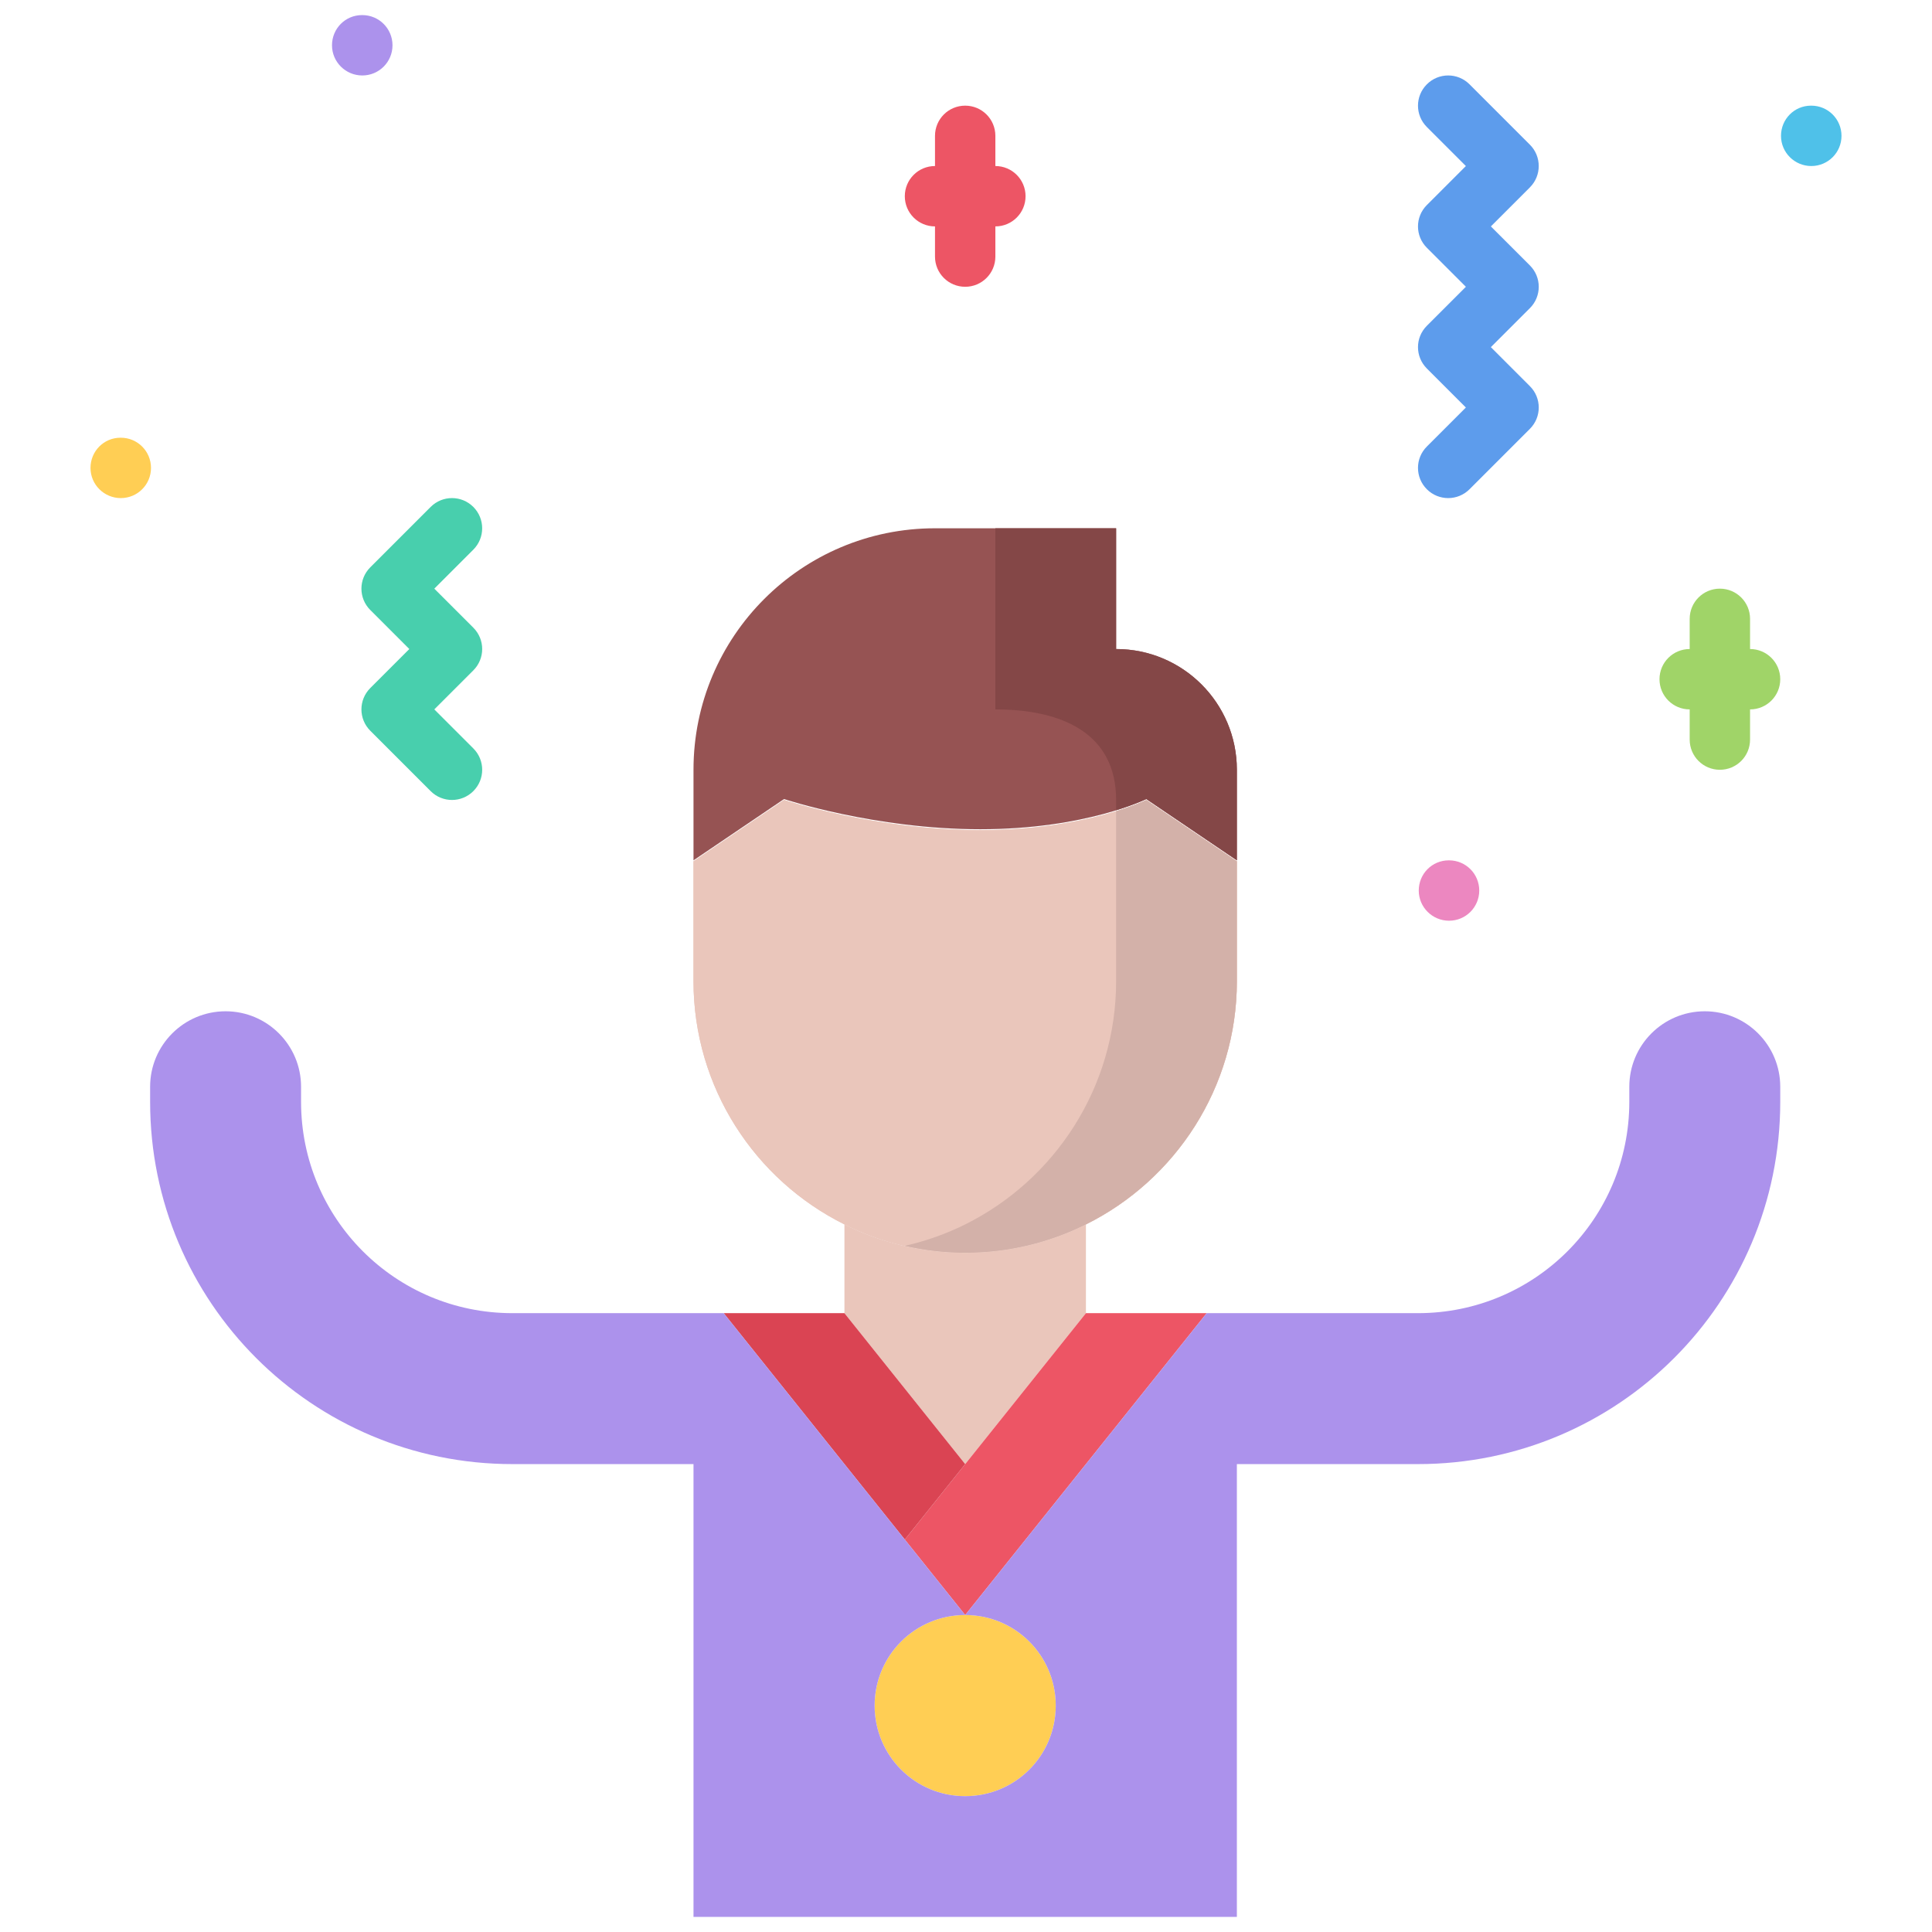 <?xml version="1.0" encoding="utf-8"?>
<!-- Generator: Adobe Illustrator 16.0.0, SVG Export Plug-In . SVG Version: 6.00 Build 0)  -->
<!DOCTYPE svg PUBLIC "-//W3C//DTD SVG 1.1//EN" "http://www.w3.org/Graphics/SVG/1.1/DTD/svg11.dtd">
<svg version="1.1" xmlns="http://www.w3.org/2000/svg" xmlns:xlink="http://www.w3.org/1999/xlink" x="0px" y="0px" width="64px"
	 height="64px" viewBox="0 0 64 64" enable-background="new 0 0 64 64" xml:space="preserve">
<g id="_x35_0_document_x2C__optimization_x2C__documentation_x2C__business_x2C__office_x2C__corporation_x2C__job">
</g>
<g id="_x34_9_human_x2C__resource_x2C__conveyor_x2C__business_x2C__office_x2C__corporation_x2C__job">
</g>
<g id="_x34_8_knowledge_x2C__training_x2C__growth_x2C__book_x2C__business_x2C__office_x2C__corporation">
</g>
<g id="_x34_7_skill_x2C__competence_x2C__experience_x2C__business_x2C__office_x2C__corporation_x2C__job">
</g>
<g id="_x34_6_target_x2C__success_x2C__victory_x2C__business_x2C__office_x2C__corporation_x2C__job">
</g>
<g id="_x34_5_inbox_x2C__letter_x2C__email_x2C__business_x2C__office_x2C__corporation_x2C__job">
</g>
<g id="_x34_4_document_x2C__workflow_x2C__sharing_x2C__business_x2C__office_x2C__corporation_x2C__job">
</g>
<g id="_x34_3_budget_x2C__allocation_x2C__money_x2C__business_x2C__office_x2C__corporation_x2C__job">
</g>
<g id="_x34_2_case_x2C__task_x2C__project_x2C__business_x2C__office_x2C__corporation_x2C__job">
</g>
<g id="_x34_1_structure_x2C__structuring_x2C__tasks_x2C__business_x2C__office_x2C__corporation_x2C__job">
</g>
<g id="_x34_0_choice_x2C__dilemma_x2C__question_x2C__business_x2C__office_x2C__corporation_x2C__job">
</g>
<g id="_x33_9_workplace_x2C__table_x2C__laptop_x2C__business_x2C__office_x2C__corporation_x2C__job">
</g>
<g id="_x33_8_bribe_x2C__bag_x2C__money_x2C__business_x2C__office_x2C__corporation_x2C__job">
</g>
<g id="_x33_7_corruption_x2C__forage_x2C__money_x2C__business_x2C__office_x2C__corporation_x2C__job">
</g>
<g id="_x33_6_career_x2C__ladder_x2C__success_x2C__business_x2C__office_x2C__corporation_x2C__job">
</g>
<g id="_x33_5_review_x2C__feedback_x2C__rating_x2C__business_x2C__office_x2C__corporation_x2C__job">
</g>
<g id="_x33_4_manipulation_x2C__thread_x2C__puppet_x2C__business_x2C__office_x2C__corporation_x2C__job">
</g>
<g id="_x33_3_location_x2C__map_x2C__pin_x2C__business_x2C__office_x2C__corporation_x2C__job">
</g>
<g id="_x33_2_retirement_x2C__old_x2C__man_x2C__door_x2C__business_x2C__office_x2C__corporation">
</g>
<g id="_x33_1_victory_x2C__success_x2C__medal_x2C__reward_x2C__business_x2C__office_x2C__corporation">
	<g>
		<g>
			<path fill="#EAC6BB" d="M27.973,40.56c1.199,0.601,2.559,0.94,4,0.94c1.43,0,2.799-0.34,4-0.94v2.94l-4,5l-4-5V40.56z"/>
			<path fill="#FFCE54" d="M31.973,53.5c1.66,0,3,1.34,3,3s-1.34,3-3,3s-3-1.34-3-3S30.313,53.5,31.973,53.5z"/>
			<polygon fill="#ED5565" points="39.973,43.5 31.973,53.5 29.973,51 31.973,48.5 35.973,43.5 			"/>
			<polygon fill="#DA4453" points="27.973,43.5 31.973,48.5 29.973,51 23.973,43.5 			"/>
			<path fill="#AC92EC" d="M9.973,36v0.5c0,3.87,3.129,7,7,7h7l6,7.5l2,2.5c-1.66,0-3,1.34-3,3s1.34,3,3,3s3-1.34,3-3s-1.34-3-3-3
				l8-10h7c3.869,0,7-3.13,7-7V36c0-1.38,1.119-2.5,2.5-2.5c1.379,0,2.5,1.12,2.5,2.5v0.5c0,6.63-5.371,12-12,12h-5.93h-0.07v15h-18
				v-15h-0.07h-5.93c-6.631,0-12-5.37-12-12V36c0-1.38,1.119-2.5,2.5-2.5C8.852,33.5,9.973,34.62,9.973,36z"/>
			<path fill="#965353" d="M40.973,25.5v3l-3-2.03c0,0-2.01,1-5.5,1s-6.5-1-6.5-1l-3,2.03v-3c0-4.42,3.58-8,8-8h6v4
				C39.182,21.5,40.973,23.29,40.973,25.5z"/>
			<g>
				<path fill="#844747" d="M36.973,21.5v-4h-4v6c2.209,0,4,0.79,4,3v0.34c0.643-0.199,1-0.37,1-0.37l3,2.03v-3
					C40.973,23.29,39.182,21.5,36.973,21.5z"/>
			</g>
			<path fill="#EAC6BB" d="M40.973,28.53v3.97c0,3.53-2.041,6.59-5,8.06c-1.201,0.601-2.57,0.94-4,0.94c-1.441,0-2.801-0.34-4-0.94
				c-2.961-1.47-5-4.529-5-8.06v-3.97l3-2.03c0,0,3.01,1,6.5,1s5.5-1,5.5-1L40.973,28.53z"/>
			<path fill="#EAC6BB" d="M40.973,28.53v3.97c0,3.53-2.041,6.59-5,8.06c-1.201,0.601-2.57,0.94-4,0.94c-1.441,0-2.801-0.34-4-0.94
				c-2.961-1.47-5-4.529-5-8.06v-3.97l3-2.03c0,0,3.01,1,6.5,1s5.5-1,5.5-1L40.973,28.53z"/>
			<path fill="#D3B1A9" d="M37.973,26.5c0,0-0.357,0.171-1,0.369V32.5c0,3.53-2.041,6.59-5,8.06
				c-0.627,0.313-1.299,0.551-2.002,0.711c0.643,0.147,1.313,0.229,2.002,0.229c1.43,0,2.799-0.34,4-0.94c2.959-1.47,5-4.529,5-8.06
				v-3.97L37.973,26.5z"/>
		</g>
		<path fill="#48CFAD" d="M15.68,16.793c-0.391-0.391-1.023-0.391-1.414,0l-2,2c-0.391,0.391-0.391,1.023,0,1.414l1.293,1.293
			l-1.293,1.293c-0.391,0.391-0.391,1.023,0,1.414l2,2c0.195,0.195,0.451,0.293,0.707,0.293s0.512-0.098,0.707-0.293
			c0.391-0.391,0.391-1.023,0-1.414L14.387,23.5l1.293-1.293c0.391-0.391,0.391-1.023,0-1.414L14.387,19.5l1.293-1.293
			C16.07,17.816,16.07,17.184,15.68,16.793z"/>
		<path fill="#5D9CEC" d="M50.68,4.793l-2-2c-0.391-0.391-1.023-0.391-1.414,0s-0.391,1.023,0,1.414L48.559,5.5l-1.293,1.293
			c-0.391,0.391-0.391,1.023,0,1.414L48.559,9.5l-1.293,1.293c-0.391,0.391-0.391,1.023,0,1.414l1.293,1.293l-1.293,1.293
			c-0.391,0.391-0.391,1.023,0,1.414c0.195,0.195,0.451,0.293,0.707,0.293s0.512-0.098,0.707-0.293l2-2
			c0.391-0.391,0.391-1.023,0-1.414L49.387,11.5l1.293-1.293c0.391-0.391,0.391-1.023,0-1.414L49.387,7.5l1.293-1.293
			C51.07,5.816,51.07,5.184,50.68,4.793z"/>
		<path fill="#FFCE54" d="M4.002,14.5h-0.01c-0.553,0-0.994,0.447-0.994,1s0.451,1,1.004,1s1-0.447,1-1S4.555,14.5,4.002,14.5z"/>
		<path fill="#AC92EC" d="M13.002,1.5c0-0.553-0.447-1-1-1h-0.01c-0.553,0-0.994,0.447-0.994,1s0.451,1,1.004,1
			S13.002,2.053,13.002,1.5z"/>
		<path fill="#4FC1E9" d="M60.002,3.5h-0.01c-0.553,0-0.994,0.447-0.994,1s0.451,1,1.004,1s1-0.447,1-1S60.555,3.5,60.002,3.5z"/>
		<path fill="#EC87C0" d="M48.002,28.5h-0.01c-0.553,0-0.994,0.447-0.994,1s0.451,1,1.004,1s1-0.447,1-1S48.555,28.5,48.002,28.5z"
			/>
		<path fill="#ED5565" d="M32.973,5.5v-1c0-0.553-0.447-1-1-1s-1,0.447-1,1v1c-0.553,0-1,0.447-1,1s0.447,1,1,1v1
			c0,0.553,0.447,1,1,1s1-0.447,1-1v-1c0.553,0,1-0.447,1-1S33.525,5.5,32.973,5.5z"/>
		<path fill="#A0D468" d="M57.973,21.5v-1c0-0.553-0.447-1-1-1s-1,0.447-1,1v1c-0.553,0-1,0.447-1,1s0.447,1,1,1v1
			c0,0.553,0.447,1,1,1s1-0.447,1-1v-1c0.553,0,1-0.447,1-1S58.525,21.5,57.973,21.5z"/>
	</g>
</g>
<g id="_x33_0_dismissal_x2C__box_x2C__door_x2C__business_x2C__office_x2C__corporation_x2C__job">
</g>
<g id="_x32_9_meeting_x2C__discussion_x2C__question_x2C__business_x2C__office_x2C__corporation_x2C__job">
</g>
<g id="_x32_8_strategy_x2C__vision_x2C__eye_x2C__chess_x2C__business_x2C__office_x2C__corporation">
</g>
<g id="_x32_7_board_x2C__task_x2C__process_x2C__business_x2C__office_x2C__corporation_x2C__job">
</g>
<g id="_x32_6_scheme_x2C__board_x2C__structure_x2C__business_x2C__office_x2C__corporation_x2C__job">
</g>
<g id="_x32_5_conflict_x2C__dialog_x2C__discussion_x2C__business_x2C__office_x2C__corporation_x2C__job">
</g>
<g id="_x32_4_documentation_x2C__document_x2C__repository_x2C__business_x2C__office_x2C__corporation_x2C__job">
</g>
<g id="_x32_3_sprint_x2C__programming_x2C__code_x2C__business_x2C__office_x2C__corporation_x2C__job">
</g>
<g id="_x32_2_cram_x2C__tablet_x2C__work_x2C__business_x2C__office_x2C__corporation_x2C__job">
</g>
<g id="_x32_1_leader_x2C__discoverer_x2C__flag_x2C__business_x2C__office_x2C__corporation_x2C__job">
</g>
<g id="_x32_0_rally_x2C__collective_x2C__arm_x2C__business_x2C__office_x2C__corporation_x2C__job">
</g>
<g id="_x31_9_consolidation_x2C__portfolio_x2C__puzzle_x2C__business_x2C__office_x2C__corporation_x2C__job">
</g>
<g id="_x31_8_idea_x2C__creative_x2C__work_x2C__business_x2C__office_x2C__corporation_x2C__job">
</g>
<g id="_x31_7_problem_x2C__stress_x2C__resistance_x2C__business_x2C__office_x2C__corporation_x2C__job">
</g>
<g id="_x31_6_hard_x2C__skills_x2C__skill_x2C__portfolio_x2C__book_x2C__business_x2C__office">
</g>
<g id="_x31_5_time_x2C__management_x2C__clock_x2C__deadline_x2C__business_x2C__office_x2C__corporation">
</g>
<g id="_x31_4_multitasking_x2C__task_x2C__work_x2C__business_x2C__office_x2C__corporation_x2C__job">
</g>
<g id="_x31_3_tranquility_x2C__yoga_x2C__lotus_x2C__posture_x2C__business_x2C__office_x2C__corporation">
</g>
<g id="_x31_2_corporate_x2C__party_x2C__business_x2C__office_x2C__corporation_x2C__job">
</g>
<g id="_x31_1_dialog_x2C__discussion_x2C__work_x2C__business_x2C__office_x2C__corporation_x2C__job">
</g>
<g id="_x31_0_listening_x2C__skill_x2C__dialog_x2C__business_x2C__office_x2C__corporation_x2C__job">
</g>
<g id="_x39__training_x2C__book_x2C__lesson_x2C__business_x2C__office_x2C__corporation_x2C__job">
</g>
<g id="_x38__dress_x2C__code_x2C__shirt_x2C__business_x2C__office_x2C__corporation_x2C__job">
</g>
<g id="_x37__task_x2C__program_x2C__ticket_x2C__business_x2C__office_x2C__corporation_x2C__job">
</g>
<g id="_x36__plan_x2C__graph_x2C__stage_x2C__business_x2C__office_x2C__corporation_x2C__job">
</g>
<g id="_x35__boss_x2C__king_x2C__crown_x2C__business_x2C__office_x2C__corporation_x2C__job">
</g>
<g id="_x34__structure_x2C__structuring_x2C__business_x2C__office_x2C__corporation_x2C__job">
</g>
<g id="_x33__soft_x2C__skills_x2C__communication_x2C__business_x2C__office_x2C__corporation_x2C__job">
</g>
<g id="_x32__office_x2C__house_x2C__portfolio_x2C__business_x2C__corporation_x2C__job">
</g>
<g id="_x31__corporate_x2C__rules_x2C__book_x2C__business_x2C__office_x2C__corporation_x2C__job">
</g>
</svg>
